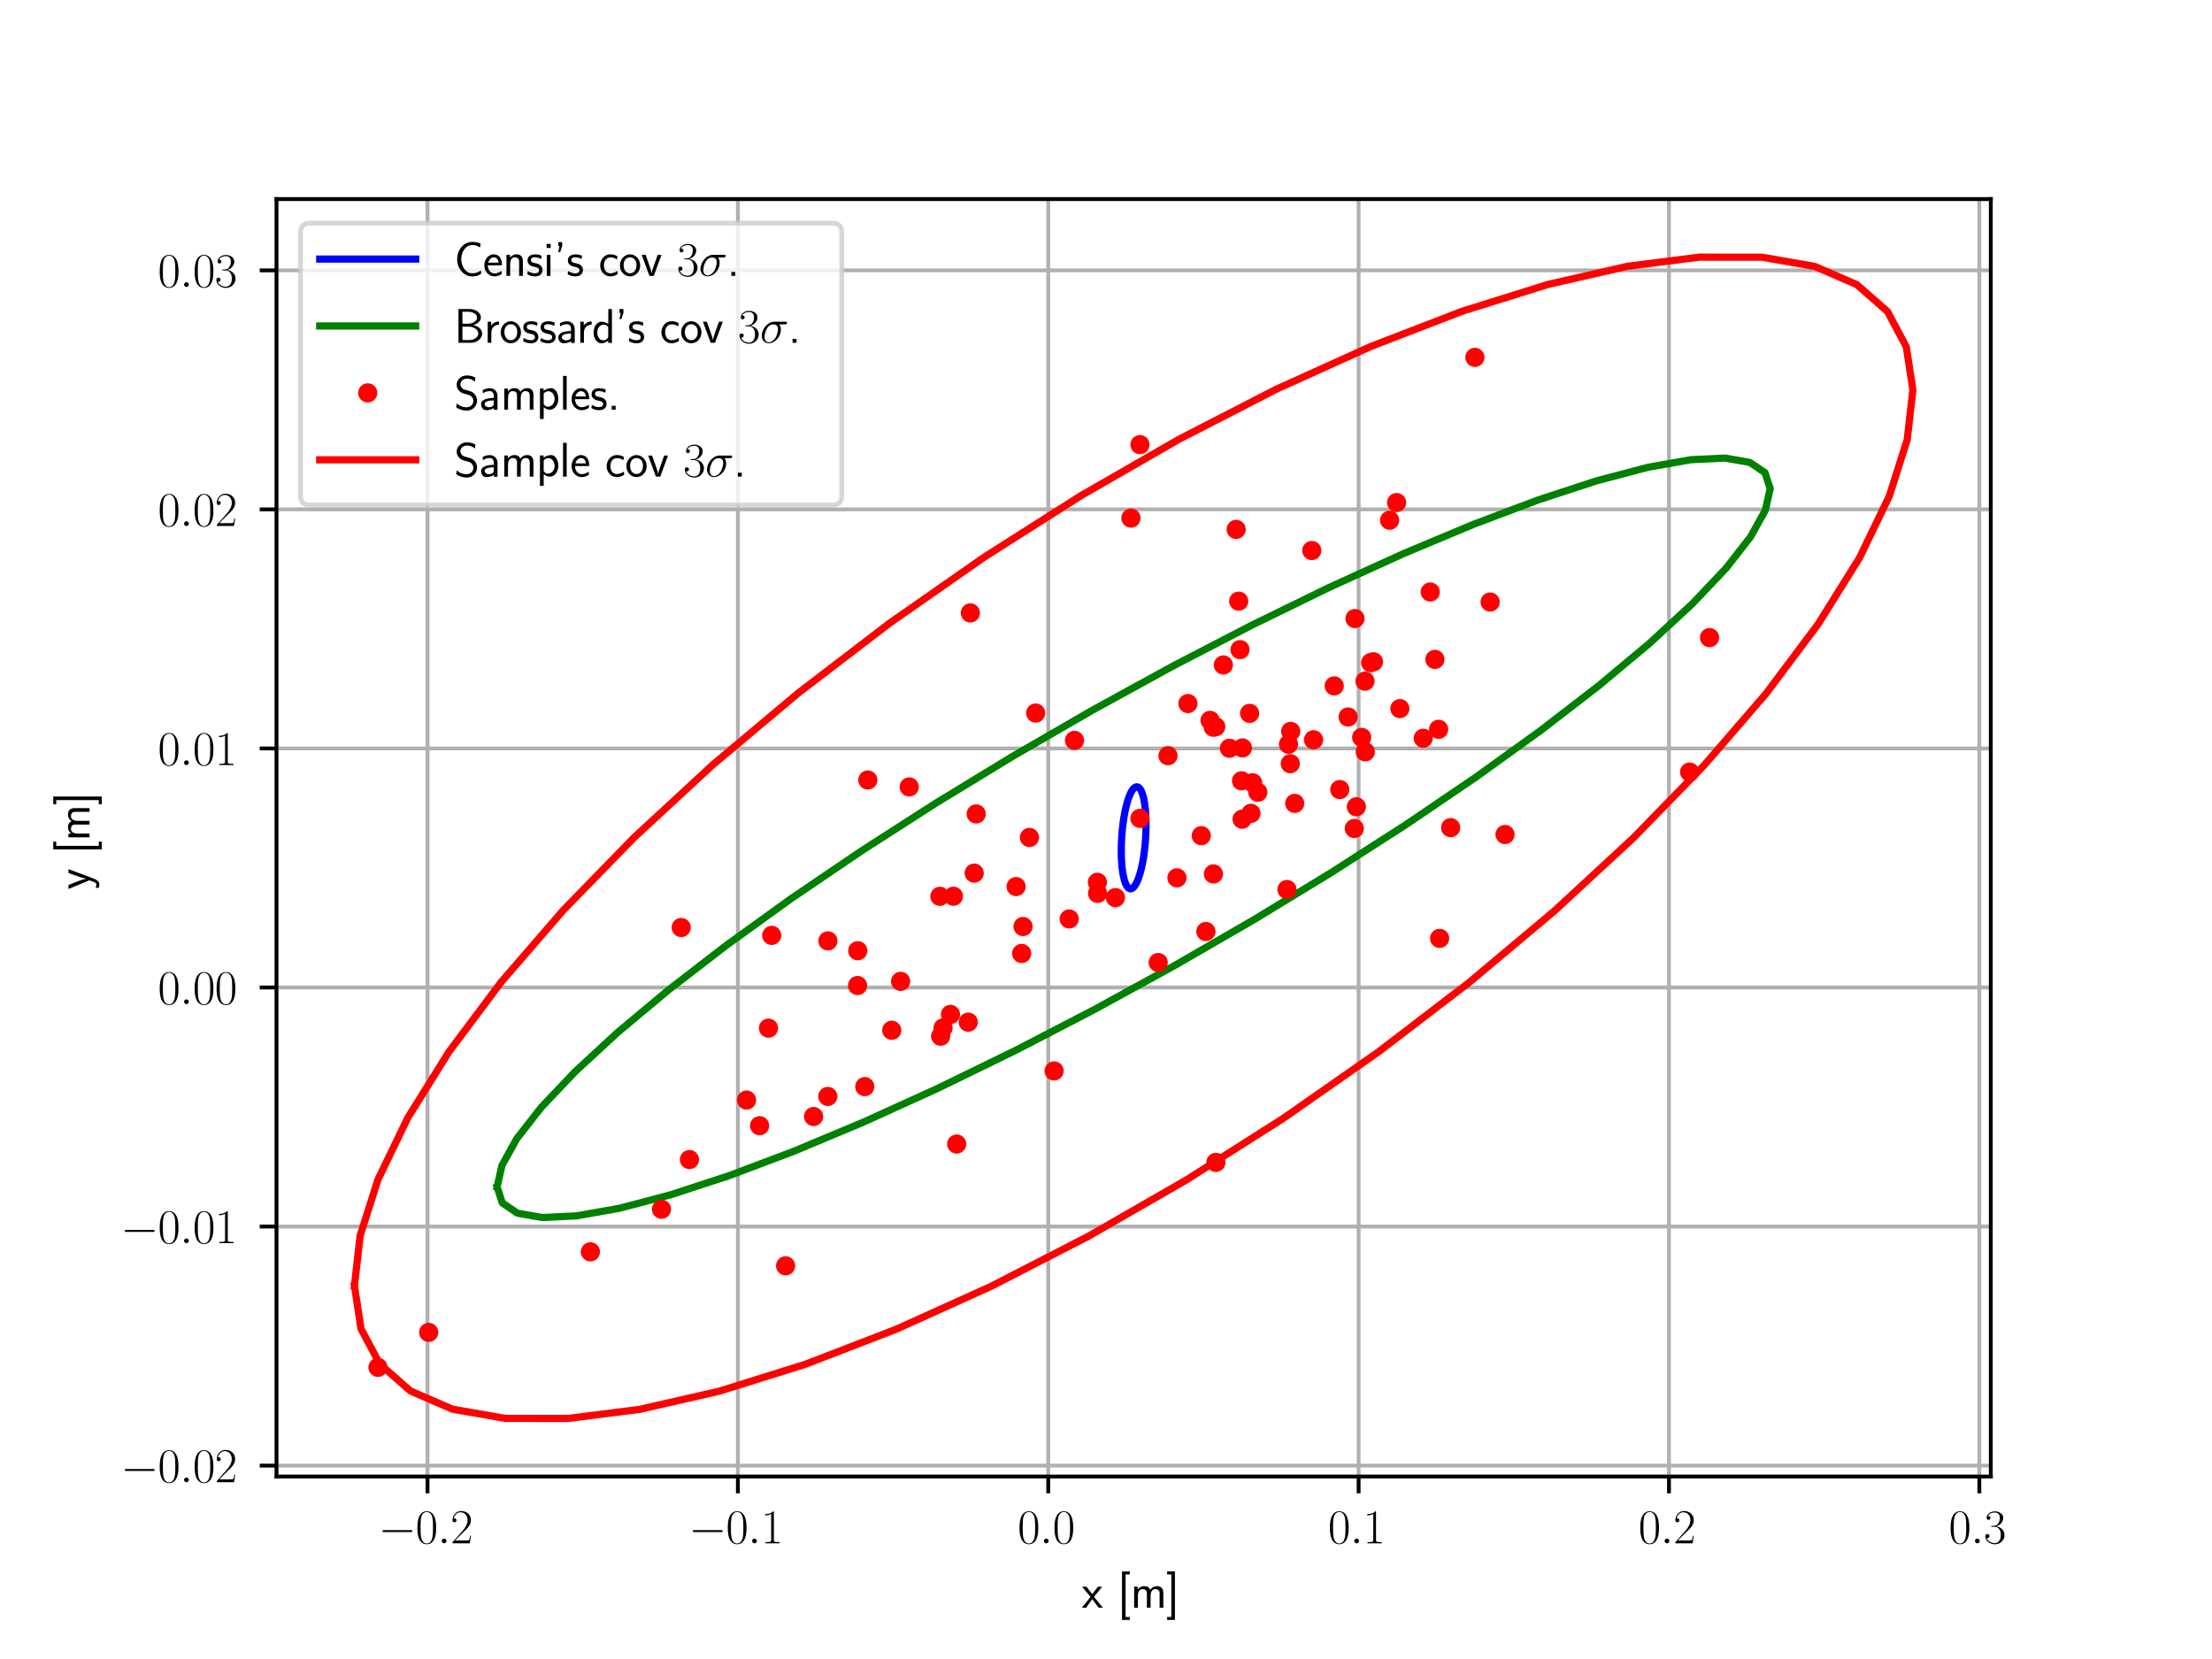 <?xml version="1.0" encoding="utf-8" standalone="no"?>
<!DOCTYPE svg PUBLIC "-//W3C//DTD SVG 1.1//EN"
  "http://www.w3.org/Graphics/SVG/1.1/DTD/svg11.dtd">
<svg xmlns:xlink="http://www.w3.org/1999/xlink" width="460.8pt" height="345.6pt" viewBox="0 0 460.8 345.6" xmlns="http://www.w3.org/2000/svg" version="1.1">
 <defs>
  <style type="text/css">*{stroke-linejoin: round; stroke-linecap: butt}</style>
 </defs>
 <g id="figure_1">
  <g id="patch_1">
   <path d="M 0 345.6 
L 460.8 345.6 
L 460.8 0 
L 0 0 
z
" style="fill: #ffffff"/>
  </g>
  <g id="axes_1">
   <g id="patch_2">
    <path d="M 57.6 307.584 
L 414.72 307.584 
L 414.72 41.472 
L 57.6 41.472 
z
" style="fill: #ffffff"/>
   </g>
   <g id="patch_3">
    <path d="M 233.591 178.15 
L 233.581 176.869 
L 233.613 175.55 
L 233.684 174.216 
L 233.794 172.886 
L 233.942 171.582 
L 234.125 170.325 
L 234.339 169.134 
L 234.583 168.028 
L 234.851 167.024 
L 235.14 166.139 
L 235.445 165.386 
L 235.762 164.777 
L 236.084 164.323 
L 236.408 164.029 
L 236.728 163.9 
L 237.039 163.94 
L 237.336 164.146 
L 237.614 164.516 
L 237.87 165.044 
L 238.099 165.721 
L 238.297 166.537 
L 238.461 167.48 
L 238.589 168.533 
L 238.679 169.681 
L 238.729 170.906 
L 238.739 172.187 
L 238.707 173.506 
L 238.636 174.84 
L 238.526 176.17 
L 238.378 177.474 
L 238.195 178.731 
L 237.981 179.922 
L 237.737 181.028 
L 237.469 182.032 
L 237.18 182.917 
L 236.875 183.67 
L 236.558 184.279 
L 236.236 184.733 
L 235.912 185.027 
L 235.592 185.156 
L 235.281 185.116 
L 234.984 184.91 
L 234.706 184.54 
L 234.45 184.012 
L 234.221 183.335 
L 234.023 182.519 
L 233.859 181.576 
L 233.731 180.523 
L 233.641 179.375 
L 233.591 178.15 
L 233.591 178.15 
z
" clip-path="url(#pa163d8bdcc)" style="fill: none; opacity: 0"/>
   </g>
   <g id="patch_4">
    <path d="M 103.558 247.257 
L 104.567 242.774 
L 107.652 237.215 
L 112.763 230.667 
L 119.821 223.233 
L 128.713 215.032 
L 139.3 206.192 
L 151.414 196.852 
L 164.865 187.16 
L 179.44 177.269 
L 194.909 167.335 
L 211.03 157.515 
L 227.546 147.962 
L 244.198 138.829 
L 260.724 130.258 
L 276.862 122.386 
L 292.358 115.336 
L 306.968 109.22 
L 320.462 104.133 
L 332.625 100.157 
L 343.268 97.353 
L 352.221 95.767 
L 359.344 95.423 
L 364.525 96.326 
L 367.68 98.463 
L 368.762 101.799 
L 367.753 106.282 
L 364.668 111.841 
L 359.557 118.389 
L 352.499 125.823 
L 343.607 134.024 
L 333.02 142.864 
L 320.906 152.204 
L 307.455 161.896 
L 292.88 171.787 
L 277.411 181.721 
L 261.29 191.541 
L 244.774 201.094 
L 228.122 210.227 
L 211.596 218.798 
L 195.458 226.67 
L 179.962 233.72 
L 165.352 239.836 
L 151.858 244.923 
L 139.695 248.899 
L 129.052 251.703 
L 120.099 253.289 
L 112.976 253.633 
L 107.795 252.73 
L 104.64 250.593 
L 103.558 247.257 
L 103.558 247.257 
z
" clip-path="url(#pa163d8bdcc)" style="fill: none; opacity: 0"/>
   </g>
   <g id="patch_5">
    <path d="M 73.833 267.861 
L 75.019 257.436 
L 78.746 245.703 
L 84.956 232.847 
L 93.551 219.072 
L 104.394 204.594 
L 117.316 189.642 
L 132.111 174.452 
L 148.548 159.263 
L 166.366 144.314 
L 185.286 129.843 
L 205.007 116.075 
L 225.22 103.23 
L 245.605 91.509 
L 265.841 81.098 
L 285.609 72.159 
L 304.598 64.836 
L 322.507 59.242 
L 339.054 55.466 
L 353.979 53.568 
L 367.045 53.578 
L 378.048 55.495 
L 386.812 59.289 
L 393.201 64.9 
L 397.113 72.241 
L 398.487 81.195 
L 397.301 91.62 
L 393.574 103.353 
L 387.364 116.209 
L 378.769 129.984 
L 367.926 144.462 
L 355.004 159.414 
L 340.209 174.604 
L 323.772 189.793 
L 305.954 204.742 
L 287.034 219.213 
L 267.313 232.981 
L 247.1 245.826 
L 226.715 257.547 
L 206.479 267.958 
L 186.711 276.897 
L 167.722 284.22 
L 149.813 289.814 
L 133.266 293.59 
L 118.341 295.488 
L 105.275 295.478 
L 94.272 293.561 
L 85.508 289.767 
L 79.119 284.156 
L 75.207 276.815 
L 73.833 267.861 
L 73.833 267.861 
z
" clip-path="url(#pa163d8bdcc)" style="fill: none; opacity: 0"/>
   </g>
   <g id="matplotlib.axis_1">
    <g id="xtick_1">
     <g id="line2d_1">
      <path d="M 89.061 307.584 
L 89.061 41.472 
" clip-path="url(#pa163d8bdcc)" style="fill: none; stroke: #b0b0b0; stroke-width: 0.8; stroke-linecap: square"/>
     </g>
     <g id="line2d_2">
      <defs>
       <path id="m7892e9231b" d="M 0 0 
L 0 3.5 
" style="stroke: #000000; stroke-width: 0.8"/>
      </defs>
      <g>
       <use xlink:href="#m7892e9231b" x="89.061" y="307.584" style="stroke: #000000; stroke-width: 0.8"/>
      </g>
     </g>
     <g id="text_1">
      <!-- $\mathdefault{−0.2}$ -->
      <g transform="translate(78.821 321.502) scale(0.1 -0.1)">
       <defs>
        <path id="CMSY10-0" d="M 4218 1472 
C 4326 1472 4442 1472 4442 1600 
C 4442 1728 4326 1728 4218 1728 
L 755 1728 
C 646 1728 531 1728 531 1600 
C 531 1472 646 1472 755 1472 
L 4218 1472 
z
" transform="scale(0.016)"/>
        <path id="CMR17-30" d="M 2688 2025 
C 2688 2416 2682 3080 2413 3591 
C 2176 4039 1798 4198 1466 4198 
C 1158 4198 768 4058 525 3597 
C 269 3118 243 2524 243 2025 
C 243 1661 250 1106 448 619 
C 723 -39 1216 -128 1466 -128 
C 1760 -128 2208 -7 2470 600 
C 2662 1042 2688 1559 2688 2025 
z
M 1466 -26 
C 1056 -26 813 325 723 812 
C 653 1188 653 1738 653 2096 
C 653 2588 653 2997 736 3387 
C 858 3929 1216 4096 1466 4096 
C 1728 4096 2067 3923 2189 3400 
C 2272 3036 2278 2607 2278 2096 
C 2278 1680 2278 1169 2202 792 
C 2067 95 1690 -26 1466 -26 
z
" transform="scale(0.016)"/>
        <path id="CMMI12-3a" d="M 1178 307 
C 1178 492 1024 619 870 619 
C 685 619 557 466 557 313 
C 557 128 710 0 864 0 
C 1050 0 1178 153 1178 307 
z
" transform="scale(0.016)"/>
        <path id="CMR17-32" d="M 2669 989 
L 2554 989 
C 2490 536 2438 459 2413 420 
C 2381 369 1920 369 1830 369 
L 602 369 
C 832 619 1280 1072 1824 1597 
C 2214 1967 2669 2402 2669 3035 
C 2669 3790 2067 4224 1395 4224 
C 691 4224 262 3604 262 3030 
C 262 2780 448 2748 525 2748 
C 589 2748 781 2787 781 3010 
C 781 3207 614 3264 525 3264 
C 486 3264 448 3258 422 3245 
C 544 3790 915 4058 1306 4058 
C 1862 4058 2227 3617 2227 3035 
C 2227 2479 1901 2000 1536 1584 
L 262 146 
L 262 0 
L 2515 0 
L 2669 989 
z
" transform="scale(0.016)"/>
       </defs>
       <use xlink:href="#CMSY10-0" transform="scale(0.996)"/>
       <use xlink:href="#CMR17-30" transform="translate(77.487 0) scale(0.996)"/>
       <use xlink:href="#CMMI12-3a" transform="translate(123.178 0) scale(0.996)"/>
       <use xlink:href="#CMR17-32" transform="translate(150.275 0) scale(0.996)"/>
      </g>
     </g>
    </g>
    <g id="xtick_2">
     <g id="line2d_3">
      <path d="M 153.715 307.584 
L 153.715 41.472 
" clip-path="url(#pa163d8bdcc)" style="fill: none; stroke: #b0b0b0; stroke-width: 0.8; stroke-linecap: square"/>
     </g>
     <g id="line2d_4">
      <g>
       <use xlink:href="#m7892e9231b" x="153.715" y="307.584" style="stroke: #000000; stroke-width: 0.8"/>
      </g>
     </g>
     <g id="text_2">
      <!-- $\mathdefault{−0.1}$ -->
      <g transform="translate(143.475 321.502) scale(0.1 -0.1)">
       <defs>
        <path id="CMR17-31" d="M 1702 4058 
C 1702 4192 1696 4192 1606 4192 
C 1357 3916 979 3827 621 3827 
C 602 3827 570 3827 563 3808 
C 557 3795 557 3782 557 3648 
C 755 3648 1088 3686 1344 3839 
L 1344 461 
C 1344 236 1331 160 781 160 
L 589 160 
L 589 0 
C 896 0 1216 0 1523 0 
C 1830 0 2150 0 2458 0 
L 2458 160 
L 2266 160 
C 1715 160 1702 230 1702 458 
L 1702 4058 
z
" transform="scale(0.016)"/>
       </defs>
       <use xlink:href="#CMSY10-0" transform="scale(0.996)"/>
       <use xlink:href="#CMR17-30" transform="translate(77.487 0) scale(0.996)"/>
       <use xlink:href="#CMMI12-3a" transform="translate(123.178 0) scale(0.996)"/>
       <use xlink:href="#CMR17-31" transform="translate(150.275 0) scale(0.996)"/>
      </g>
     </g>
    </g>
    <g id="xtick_3">
     <g id="line2d_5">
      <path d="M 218.369 307.584 
L 218.369 41.472 
" clip-path="url(#pa163d8bdcc)" style="fill: none; stroke: #b0b0b0; stroke-width: 0.8; stroke-linecap: square"/>
     </g>
     <g id="line2d_6">
      <g>
       <use xlink:href="#m7892e9231b" x="218.369" y="307.584" style="stroke: #000000; stroke-width: 0.8"/>
      </g>
     </g>
     <g id="text_3">
      <!-- $\mathdefault{0.0}$ -->
      <g transform="translate(212.004 321.502) scale(0.1 -0.1)">
       <use xlink:href="#CMR17-30" transform="scale(0.996)"/>
       <use xlink:href="#CMMI12-3a" transform="translate(45.69 0) scale(0.996)"/>
       <use xlink:href="#CMR17-30" transform="translate(72.788 0) scale(0.996)"/>
      </g>
     </g>
    </g>
    <g id="xtick_4">
     <g id="line2d_7">
      <path d="M 283.023 307.584 
L 283.023 41.472 
" clip-path="url(#pa163d8bdcc)" style="fill: none; stroke: #b0b0b0; stroke-width: 0.8; stroke-linecap: square"/>
     </g>
     <g id="line2d_8">
      <g>
       <use xlink:href="#m7892e9231b" x="283.023" y="307.584" style="stroke: #000000; stroke-width: 0.8"/>
      </g>
     </g>
     <g id="text_4">
      <!-- $\mathdefault{0.1}$ -->
      <g transform="translate(276.658 321.502) scale(0.1 -0.1)">
       <use xlink:href="#CMR17-30" transform="scale(0.996)"/>
       <use xlink:href="#CMMI12-3a" transform="translate(45.69 0) scale(0.996)"/>
       <use xlink:href="#CMR17-31" transform="translate(72.788 0) scale(0.996)"/>
      </g>
     </g>
    </g>
    <g id="xtick_5">
     <g id="line2d_9">
      <path d="M 347.677 307.584 
L 347.677 41.472 
" clip-path="url(#pa163d8bdcc)" style="fill: none; stroke: #b0b0b0; stroke-width: 0.8; stroke-linecap: square"/>
     </g>
     <g id="line2d_10">
      <g>
       <use xlink:href="#m7892e9231b" x="347.677" y="307.584" style="stroke: #000000; stroke-width: 0.8"/>
      </g>
     </g>
     <g id="text_5">
      <!-- $\mathdefault{0.2}$ -->
      <g transform="translate(341.312 321.502) scale(0.1 -0.1)">
       <use xlink:href="#CMR17-30" transform="scale(0.996)"/>
       <use xlink:href="#CMMI12-3a" transform="translate(45.69 0) scale(0.996)"/>
       <use xlink:href="#CMR17-32" transform="translate(72.788 0) scale(0.996)"/>
      </g>
     </g>
    </g>
    <g id="xtick_6">
     <g id="line2d_11">
      <path d="M 412.331 307.584 
L 412.331 41.472 
" clip-path="url(#pa163d8bdcc)" style="fill: none; stroke: #b0b0b0; stroke-width: 0.8; stroke-linecap: square"/>
     </g>
     <g id="line2d_12">
      <g>
       <use xlink:href="#m7892e9231b" x="412.331" y="307.584" style="stroke: #000000; stroke-width: 0.8"/>
      </g>
     </g>
     <g id="text_6">
      <!-- $\mathdefault{0.3}$ -->
      <g transform="translate(405.966 321.502) scale(0.1 -0.1)">
       <defs>
        <path id="CMR17-33" d="M 1414 2157 
C 1984 2157 2234 1662 2234 1090 
C 2234 320 1824 25 1453 25 
C 1114 25 563 194 390 693 
C 422 680 454 680 486 680 
C 640 680 755 782 755 948 
C 755 1133 614 1216 486 1216 
C 378 1216 211 1165 211 926 
C 211 335 787 -128 1466 -128 
C 2176 -128 2720 430 2720 1085 
C 2720 1707 2208 2157 1600 2227 
C 2086 2328 2554 2756 2554 3329 
C 2554 3820 2048 4179 1472 4179 
C 890 4179 378 3829 378 3329 
C 378 3110 544 3072 627 3072 
C 762 3072 877 3155 877 3321 
C 877 3486 762 3569 627 3569 
C 602 3569 570 3569 544 3557 
C 730 3959 1235 4032 1459 4032 
C 1683 4032 2106 3925 2106 3320 
C 2106 3143 2080 2828 1862 2550 
C 1670 2304 1453 2304 1242 2284 
C 1210 2284 1062 2269 1037 2269 
C 992 2263 966 2257 966 2208 
C 966 2163 973 2157 1101 2157 
L 1414 2157 
z
" transform="scale(0.016)"/>
       </defs>
       <use xlink:href="#CMR17-30" transform="scale(0.996)"/>
       <use xlink:href="#CMMI12-3a" transform="translate(45.69 0) scale(0.996)"/>
       <use xlink:href="#CMR17-33" transform="translate(72.788 0) scale(0.996)"/>
      </g>
     </g>
    </g>
    <g id="text_7">
     <!-- x [m] -->
     <g transform="translate(225.367 334.912) scale(0.1 -0.1)">
      <defs>
       <path id="CMSS17-78" d="M 1587 1414 
L 2656 2739 
L 2099 2739 
L 1363 1777 
L 602 2739 
L 32 2739 
L 1139 1414 
L 0 0 
L 563 0 
L 1363 1121 
L 2195 0 
L 2758 0 
L 1587 1414 
z
" transform="scale(0.016)"/>
       <path id="CMSS17-5b" d="M 1613 -1600 
L 1613 -1212 
L 1062 -1212 
L 1062 4352 
L 1613 4352 
L 1613 4741 
L 595 4741 
L 595 -1600 
L 1613 -1600 
z
" transform="scale(0.016)"/>
       <path id="CMSS17-6d" d="M 4288 1877 
C 4288 2308 4179 2816 3462 2816 
C 2982 2816 2694 2516 2566 2331 
C 2451 2670 2182 2816 1798 2816 
C 1363 2816 1088 2568 941 2389 
L 941 2758 
L 474 2758 
L 474 0 
L 960 0 
L 960 1559 
C 960 1939 1101 2428 1555 2428 
C 2138 2428 2138 2016 2138 1829 
L 2138 0 
L 2624 0 
L 2624 1559 
C 2624 1939 2765 2428 3219 2428 
C 3802 2428 3802 2016 3802 1829 
L 3802 0 
L 4288 0 
L 4288 1877 
z
" transform="scale(0.016)"/>
       <path id="CMSS17-5d" d="M 1146 4741 
L 128 4741 
L 128 4352 
L 678 4352 
L 678 -1212 
L 128 -1212 
L 128 -1600 
L 1146 -1600 
L 1146 4741 
z
" transform="scale(0.016)"/>
      </defs>
      <use xlink:href="#CMSS17-78" transform="scale(0.996)"/>
      <use xlink:href="#CMSS17-5b" transform="translate(74.229 0) scale(0.996)"/>
      <use xlink:href="#CMSS17-6d" transform="translate(101.415 0) scale(0.996)"/>
      <use xlink:href="#CMSS17-5d" transform="translate(175.644 0) scale(0.996)"/>
     </g>
    </g>
   </g>
   <g id="matplotlib.axis_2">
    <g id="ytick_1">
     <g id="line2d_13">
      <path d="M 57.6 305.312 
L 414.72 305.312 
" clip-path="url(#pa163d8bdcc)" style="fill: none; stroke: #b0b0b0; stroke-width: 0.8; stroke-linecap: square"/>
     </g>
     <g id="line2d_14">
      <defs>
       <path id="m912d9fb463" d="M 0 0 
L -3.5 0 
" style="stroke: #000000; stroke-width: 0.8"/>
      </defs>
      <g>
       <use xlink:href="#m912d9fb463" x="57.6" y="305.312" style="stroke: #000000; stroke-width: 0.8"/>
      </g>
     </g>
     <g id="text_8">
      <!-- $\mathdefault{−0.02}$ -->
      <g transform="translate(25.14 308.772) scale(0.1 -0.1)">
       <use xlink:href="#CMSY10-0" transform="scale(0.996)"/>
       <use xlink:href="#CMR17-30" transform="translate(77.487 0) scale(0.996)"/>
       <use xlink:href="#CMMI12-3a" transform="translate(123.178 0) scale(0.996)"/>
       <use xlink:href="#CMR17-30" transform="translate(150.275 0) scale(0.996)"/>
       <use xlink:href="#CMR17-32" transform="translate(195.966 0) scale(0.996)"/>
      </g>
     </g>
    </g>
    <g id="ytick_2">
     <g id="line2d_15">
      <path d="M 57.6 255.513 
L 414.72 255.513 
" clip-path="url(#pa163d8bdcc)" style="fill: none; stroke: #b0b0b0; stroke-width: 0.8; stroke-linecap: square"/>
     </g>
     <g id="line2d_16">
      <g>
       <use xlink:href="#m912d9fb463" x="57.6" y="255.513" style="stroke: #000000; stroke-width: 0.8"/>
      </g>
     </g>
     <g id="text_9">
      <!-- $\mathdefault{−0.01}$ -->
      <g transform="translate(25.14 258.973) scale(0.1 -0.1)">
       <use xlink:href="#CMSY10-0" transform="scale(0.996)"/>
       <use xlink:href="#CMR17-30" transform="translate(77.487 0) scale(0.996)"/>
       <use xlink:href="#CMMI12-3a" transform="translate(123.178 0) scale(0.996)"/>
       <use xlink:href="#CMR17-30" transform="translate(150.275 0) scale(0.996)"/>
       <use xlink:href="#CMR17-31" transform="translate(195.966 0) scale(0.996)"/>
      </g>
     </g>
    </g>
    <g id="ytick_3">
     <g id="line2d_17">
      <path d="M 57.6 205.714 
L 414.72 205.714 
" clip-path="url(#pa163d8bdcc)" style="fill: none; stroke: #b0b0b0; stroke-width: 0.8; stroke-linecap: square"/>
     </g>
     <g id="line2d_18">
      <g>
       <use xlink:href="#m912d9fb463" x="57.6" y="205.714" style="stroke: #000000; stroke-width: 0.8"/>
      </g>
     </g>
     <g id="text_10">
      <!-- $\mathdefault{0.00}$ -->
      <g transform="translate(32.889 209.174) scale(0.1 -0.1)">
       <use xlink:href="#CMR17-30" transform="scale(0.996)"/>
       <use xlink:href="#CMMI12-3a" transform="translate(45.69 0) scale(0.996)"/>
       <use xlink:href="#CMR17-30" transform="translate(72.788 0) scale(0.996)"/>
       <use xlink:href="#CMR17-30" transform="translate(118.478 0) scale(0.996)"/>
      </g>
     </g>
    </g>
    <g id="ytick_4">
     <g id="line2d_19">
      <path d="M 57.6 155.915 
L 414.72 155.915 
" clip-path="url(#pa163d8bdcc)" style="fill: none; stroke: #b0b0b0; stroke-width: 0.8; stroke-linecap: square"/>
     </g>
     <g id="line2d_20">
      <g>
       <use xlink:href="#m912d9fb463" x="57.6" y="155.915" style="stroke: #000000; stroke-width: 0.8"/>
      </g>
     </g>
     <g id="text_11">
      <!-- $\mathdefault{0.01}$ -->
      <g transform="translate(32.889 159.375) scale(0.1 -0.1)">
       <use xlink:href="#CMR17-30" transform="scale(0.996)"/>
       <use xlink:href="#CMMI12-3a" transform="translate(45.69 0) scale(0.996)"/>
       <use xlink:href="#CMR17-30" transform="translate(72.788 0) scale(0.996)"/>
       <use xlink:href="#CMR17-31" transform="translate(118.478 0) scale(0.996)"/>
      </g>
     </g>
    </g>
    <g id="ytick_5">
     <g id="line2d_21">
      <path d="M 57.6 106.116 
L 414.72 106.116 
" clip-path="url(#pa163d8bdcc)" style="fill: none; stroke: #b0b0b0; stroke-width: 0.8; stroke-linecap: square"/>
     </g>
     <g id="line2d_22">
      <g>
       <use xlink:href="#m912d9fb463" x="57.6" y="106.116" style="stroke: #000000; stroke-width: 0.8"/>
      </g>
     </g>
     <g id="text_12">
      <!-- $\mathdefault{0.02}$ -->
      <g transform="translate(32.889 109.576) scale(0.1 -0.1)">
       <use xlink:href="#CMR17-30" transform="scale(0.996)"/>
       <use xlink:href="#CMMI12-3a" transform="translate(45.69 0) scale(0.996)"/>
       <use xlink:href="#CMR17-30" transform="translate(72.788 0) scale(0.996)"/>
       <use xlink:href="#CMR17-32" transform="translate(118.478 0) scale(0.996)"/>
      </g>
     </g>
    </g>
    <g id="ytick_6">
     <g id="line2d_23">
      <path d="M 57.6 56.317 
L 414.72 56.317 
" clip-path="url(#pa163d8bdcc)" style="fill: none; stroke: #b0b0b0; stroke-width: 0.8; stroke-linecap: square"/>
     </g>
     <g id="line2d_24">
      <g>
       <use xlink:href="#m912d9fb463" x="57.6" y="56.317" style="stroke: #000000; stroke-width: 0.8"/>
      </g>
     </g>
     <g id="text_13">
      <!-- $\mathdefault{0.03}$ -->
      <g transform="translate(32.889 59.777) scale(0.1 -0.1)">
       <use xlink:href="#CMR17-30" transform="scale(0.996)"/>
       <use xlink:href="#CMMI12-3a" transform="translate(45.69 0) scale(0.996)"/>
       <use xlink:href="#CMR17-30" transform="translate(72.788 0) scale(0.996)"/>
       <use xlink:href="#CMR17-33" transform="translate(118.478 0) scale(0.996)"/>
      </g>
     </g>
    </g>
    <g id="text_14">
     <!-- y [m] -->
     <g transform="translate(18.649 185.321) rotate(-90) scale(0.1 -0.1)">
      <defs>
       <path id="CMSS17-79" d="M 2675 2752 
L 2176 2752 
C 1632 1294 1446 702 1434 383 
L 1427 383 
C 1408 696 1126 1460 902 2007 
L 602 2752 
L 83 2752 
L 1216 13 
C 1146 -178 1043 -465 1011 -529 
C 870 -885 774 -885 672 -885 
C 646 -885 442 -885 211 -809 
L 250 -1229 
C 410 -1261 570 -1280 685 -1280 
C 845 -1280 1165 -1280 1459 -497 
L 2675 2752 
z
" transform="scale(0.016)"/>
      </defs>
      <use xlink:href="#CMSS17-79" transform="scale(0.996)"/>
      <use xlink:href="#CMSS17-5b" transform="translate(74.229 0) scale(0.996)"/>
      <use xlink:href="#CMSS17-6d" transform="translate(101.415 0) scale(0.996)"/>
      <use xlink:href="#CMSS17-5d" transform="translate(175.644 0) scale(0.996)"/>
     </g>
    </g>
   </g>
   <g id="line2d_25">
    <path d="M 233.591 178.15 
L 233.581 176.869 
L 233.613 175.55 
L 233.684 174.216 
L 233.794 172.886 
L 233.942 171.582 
L 234.125 170.325 
L 234.339 169.134 
L 234.583 168.028 
L 234.851 167.024 
L 235.14 166.139 
L 235.445 165.386 
L 235.762 164.777 
L 236.084 164.323 
L 236.408 164.029 
L 236.728 163.9 
L 237.039 163.94 
L 237.336 164.146 
L 237.614 164.516 
L 237.87 165.044 
L 238.099 165.721 
L 238.297 166.537 
L 238.461 167.48 
L 238.589 168.533 
L 238.679 169.681 
L 238.729 170.906 
L 238.739 172.187 
L 238.707 173.506 
L 238.636 174.84 
L 238.526 176.17 
L 238.378 177.474 
L 238.195 178.731 
L 237.981 179.922 
L 237.737 181.028 
L 237.469 182.032 
L 237.18 182.917 
L 236.875 183.67 
L 236.558 184.279 
L 236.236 184.733 
L 235.912 185.027 
L 235.592 185.156 
L 235.281 185.116 
L 234.984 184.91 
L 234.706 184.54 
L 234.45 184.012 
L 234.221 183.335 
L 234.023 182.519 
L 233.859 181.576 
L 233.731 180.523 
L 233.641 179.375 
L 233.591 178.15 
" clip-path="url(#pa163d8bdcc)" style="fill: none; stroke: #0000ff; stroke-width: 1.5; stroke-linecap: square"/>
   </g>
   <g id="line2d_26">
    <path d="M 103.558 247.257 
L 104.567 242.774 
L 107.652 237.215 
L 112.763 230.667 
L 119.821 223.233 
L 128.713 215.032 
L 139.3 206.192 
L 151.414 196.852 
L 164.865 187.16 
L 179.44 177.269 
L 194.909 167.335 
L 211.03 157.515 
L 227.546 147.962 
L 244.198 138.829 
L 260.724 130.258 
L 276.862 122.386 
L 292.358 115.336 
L 306.968 109.22 
L 320.462 104.133 
L 332.625 100.157 
L 343.268 97.353 
L 352.221 95.767 
L 359.344 95.423 
L 364.525 96.326 
L 367.68 98.463 
L 368.762 101.799 
L 367.753 106.282 
L 364.668 111.841 
L 359.557 118.389 
L 352.499 125.823 
L 343.607 134.024 
L 333.02 142.864 
L 320.906 152.204 
L 307.455 161.896 
L 292.88 171.787 
L 277.411 181.721 
L 261.29 191.541 
L 244.774 201.094 
L 228.122 210.227 
L 211.596 218.798 
L 195.458 226.67 
L 179.962 233.72 
L 165.352 239.836 
L 151.858 244.923 
L 139.695 248.899 
L 129.052 251.703 
L 120.099 253.289 
L 112.976 253.633 
L 107.795 252.73 
L 104.64 250.593 
L 103.558 247.257 
" clip-path="url(#pa163d8bdcc)" style="fill: none; stroke: #008000; stroke-width: 1.5; stroke-linecap: square"/>
   </g>
   <g id="line2d_27">
    <defs>
     <path id="m938aa08cb1" d="M 0 1.5 
C 0.398 1.5 0.779 1.342 1.061 1.061 
C 1.342 0.779 1.5 0.398 1.5 0 
C 1.5 -0.398 1.342 -0.779 1.061 -1.061 
C 0.779 -1.342 0.398 -1.5 0 -1.5 
C -0.398 -1.5 -0.779 -1.342 -1.061 -1.061 
C -1.342 -0.779 -1.5 -0.398 -1.5 0 
C -1.5 0.398 -1.342 0.779 -1.061 1.061 
C -0.779 1.342 -0.398 1.5 0 1.5 
z
" style="stroke: #ff0000"/>
    </defs>
    <g clip-path="url(#pa163d8bdcc)">
     <use xlink:href="#m938aa08cb1" x="260.592" y="169.432" style="fill: #ff0000; stroke: #ff0000"/>
     <use xlink:href="#m938aa08cb1" x="351.977" y="160.831" style="fill: #ff0000; stroke: #ff0000"/>
     <use xlink:href="#m938aa08cb1" x="195.951" y="215.861" style="fill: #ff0000; stroke: #ff0000"/>
     <use xlink:href="#m938aa08cb1" x="258.824" y="155.809" style="fill: #ff0000; stroke: #ff0000"/>
     <use xlink:href="#m938aa08cb1" x="215.747" y="148.541" style="fill: #ff0000; stroke: #ff0000"/>
     <use xlink:href="#m938aa08cb1" x="211.673" y="184.683" style="fill: #ff0000; stroke: #ff0000"/>
     <use xlink:href="#m938aa08cb1" x="253.268" y="151.38" style="fill: #ff0000; stroke: #ff0000"/>
     <use xlink:href="#m938aa08cb1" x="143.624" y="241.554" style="fill: #ff0000; stroke: #ff0000"/>
     <use xlink:href="#m938aa08cb1" x="214.447" y="174.453" style="fill: #ff0000; stroke: #ff0000"/>
     <use xlink:href="#m938aa08cb1" x="180.78" y="162.488" style="fill: #ff0000; stroke: #ff0000"/>
     <use xlink:href="#m938aa08cb1" x="243.314" y="157.423" style="fill: #ff0000; stroke: #ff0000"/>
     <use xlink:href="#m938aa08cb1" x="219.586" y="223.096" style="fill: #ff0000; stroke: #ff0000"/>
     <use xlink:href="#m938aa08cb1" x="280.835" y="149.36" style="fill: #ff0000; stroke: #ff0000"/>
     <use xlink:href="#m938aa08cb1" x="262.023" y="165.037" style="fill: #ff0000; stroke: #ff0000"/>
     <use xlink:href="#m938aa08cb1" x="257.513" y="110.283" style="fill: #ff0000; stroke: #ff0000"/>
     <use xlink:href="#m938aa08cb1" x="282.268" y="128.858" style="fill: #ff0000; stroke: #ff0000"/>
     <use xlink:href="#m938aa08cb1" x="250.243" y="174.09" style="fill: #ff0000; stroke: #ff0000"/>
     <use xlink:href="#m938aa08cb1" x="299.69" y="151.925" style="fill: #ff0000; stroke: #ff0000"/>
     <use xlink:href="#m938aa08cb1" x="178.689" y="198.053" style="fill: #ff0000; stroke: #ff0000"/>
     <use xlink:href="#m938aa08cb1" x="202.145" y="127.679" style="fill: #ff0000; stroke: #ff0000"/>
     <use xlink:href="#m938aa08cb1" x="252.781" y="182.06" style="fill: #ff0000; stroke: #ff0000"/>
     <use xlink:href="#m938aa08cb1" x="163.652" y="263.692" style="fill: #ff0000; stroke: #ff0000"/>
     <use xlink:href="#m938aa08cb1" x="212.832" y="198.625" style="fill: #ff0000; stroke: #ff0000"/>
     <use xlink:href="#m938aa08cb1" x="252.077" y="150.063" style="fill: #ff0000; stroke: #ff0000"/>
     <use xlink:href="#m938aa08cb1" x="89.301" y="277.561" style="fill: #ff0000; stroke: #ff0000"/>
     <use xlink:href="#m938aa08cb1" x="158.237" y="234.499" style="fill: #ff0000; stroke: #ff0000"/>
     <use xlink:href="#m938aa08cb1" x="256.116" y="155.873" style="fill: #ff0000; stroke: #ff0000"/>
     <use xlink:href="#m938aa08cb1" x="284.417" y="156.622" style="fill: #ff0000; stroke: #ff0000"/>
     <use xlink:href="#m938aa08cb1" x="289.476" y="108.375" style="fill: #ff0000; stroke: #ff0000"/>
     <use xlink:href="#m938aa08cb1" x="228.605" y="183.8" style="fill: #ff0000; stroke: #ff0000"/>
     <use xlink:href="#m938aa08cb1" x="282.553" y="168.064" style="fill: #ff0000; stroke: #ff0000"/>
     <use xlink:href="#m938aa08cb1" x="203.357" y="169.555" style="fill: #ff0000; stroke: #ff0000"/>
     <use xlink:href="#m938aa08cb1" x="237.471" y="92.619" style="fill: #ff0000; stroke: #ff0000"/>
     <use xlink:href="#m938aa08cb1" x="180.145" y="226.357" style="fill: #ff0000; stroke: #ff0000"/>
     <use xlink:href="#m938aa08cb1" x="196.449" y="214.141" style="fill: #ff0000; stroke: #ff0000"/>
     <use xlink:href="#m938aa08cb1" x="307.248" y="74.443" style="fill: #ff0000; stroke: #ff0000"/>
     <use xlink:href="#m938aa08cb1" x="356.129" y="132.824" style="fill: #ff0000; stroke: #ff0000"/>
     <use xlink:href="#m938aa08cb1" x="169.482" y="232.588" style="fill: #ff0000; stroke: #ff0000"/>
     <use xlink:href="#m938aa08cb1" x="268.415" y="155.029" style="fill: #ff0000; stroke: #ff0000"/>
     <use xlink:href="#m938aa08cb1" x="260.949" y="163.067" style="fill: #ff0000; stroke: #ff0000"/>
     <use xlink:href="#m938aa08cb1" x="251.205" y="194.051" style="fill: #ff0000; stroke: #ff0000"/>
     <use xlink:href="#m938aa08cb1" x="178.643" y="205.303" style="fill: #ff0000; stroke: #ff0000"/>
     <use xlink:href="#m938aa08cb1" x="277.94" y="142.881" style="fill: #ff0000; stroke: #ff0000"/>
     <use xlink:href="#m938aa08cb1" x="290.939" y="104.688" style="fill: #ff0000; stroke: #ff0000"/>
     <use xlink:href="#m938aa08cb1" x="279.1" y="164.476" style="fill: #ff0000; stroke: #ff0000"/>
     <use xlink:href="#m938aa08cb1" x="297.941" y="123.323" style="fill: #ff0000; stroke: #ff0000"/>
     <use xlink:href="#m938aa08cb1" x="282.129" y="172.585" style="fill: #ff0000; stroke: #ff0000"/>
     <use xlink:href="#m938aa08cb1" x="201.707" y="212.934" style="fill: #ff0000; stroke: #ff0000"/>
     <use xlink:href="#m938aa08cb1" x="141.908" y="193.216" style="fill: #ff0000; stroke: #ff0000"/>
     <use xlink:href="#m938aa08cb1" x="260.318" y="148.606" style="fill: #ff0000; stroke: #ff0000"/>
     <use xlink:href="#m938aa08cb1" x="310.422" y="125.415" style="fill: #ff0000; stroke: #ff0000"/>
     <use xlink:href="#m938aa08cb1" x="232.362" y="186.99" style="fill: #ff0000; stroke: #ff0000"/>
     <use xlink:href="#m938aa08cb1" x="268.878" y="152.356" style="fill: #ff0000; stroke: #ff0000"/>
     <use xlink:href="#m938aa08cb1" x="258.041" y="125.232" style="fill: #ff0000; stroke: #ff0000"/>
     <use xlink:href="#m938aa08cb1" x="247.46" y="146.563" style="fill: #ff0000; stroke: #ff0000"/>
     <use xlink:href="#m938aa08cb1" x="137.796" y="251.904" style="fill: #ff0000; stroke: #ff0000"/>
     <use xlink:href="#m938aa08cb1" x="286.114" y="137.863" style="fill: #ff0000; stroke: #ff0000"/>
     <use xlink:href="#m938aa08cb1" x="283.659" y="153.616" style="fill: #ff0000; stroke: #ff0000"/>
     <use xlink:href="#m938aa08cb1" x="189.408" y="163.927" style="fill: #ff0000; stroke: #ff0000"/>
     <use xlink:href="#m938aa08cb1" x="313.524" y="173.839" style="fill: #ff0000; stroke: #ff0000"/>
     <use xlink:href="#m938aa08cb1" x="269.712" y="167.359" style="fill: #ff0000; stroke: #ff0000"/>
     <use xlink:href="#m938aa08cb1" x="213.114" y="193.006" style="fill: #ff0000; stroke: #ff0000"/>
     <use xlink:href="#m938aa08cb1" x="228.645" y="186.1" style="fill: #ff0000; stroke: #ff0000"/>
     <use xlink:href="#m938aa08cb1" x="78.739" y="284.84" style="fill: #ff0000; stroke: #ff0000"/>
     <use xlink:href="#m938aa08cb1" x="172.443" y="228.405" style="fill: #ff0000; stroke: #ff0000"/>
     <use xlink:href="#m938aa08cb1" x="245.18" y="182.866" style="fill: #ff0000; stroke: #ff0000"/>
     <use xlink:href="#m938aa08cb1" x="199.295" y="238.322" style="fill: #ff0000; stroke: #ff0000"/>
     <use xlink:href="#m938aa08cb1" x="237.467" y="170.48" style="fill: #ff0000; stroke: #ff0000"/>
     <use xlink:href="#m938aa08cb1" x="172.469" y="196.004" style="fill: #ff0000; stroke: #ff0000"/>
     <use xlink:href="#m938aa08cb1" x="122.987" y="260.775" style="fill: #ff0000; stroke: #ff0000"/>
     <use xlink:href="#m938aa08cb1" x="273.636" y="154.105" style="fill: #ff0000; stroke: #ff0000"/>
     <use xlink:href="#m938aa08cb1" x="258.318" y="135.329" style="fill: #ff0000; stroke: #ff0000"/>
     <use xlink:href="#m938aa08cb1" x="273.269" y="114.682" style="fill: #ff0000; stroke: #ff0000"/>
     <use xlink:href="#m938aa08cb1" x="223.839" y="154.233" style="fill: #ff0000; stroke: #ff0000"/>
     <use xlink:href="#m938aa08cb1" x="195.795" y="186.723" style="fill: #ff0000; stroke: #ff0000"/>
     <use xlink:href="#m938aa08cb1" x="160.091" y="214.181" style="fill: #ff0000; stroke: #ff0000"/>
     <use xlink:href="#m938aa08cb1" x="302.197" y="172.409" style="fill: #ff0000; stroke: #ff0000"/>
     <use xlink:href="#m938aa08cb1" x="258.756" y="170.654" style="fill: #ff0000; stroke: #ff0000"/>
     <use xlink:href="#m938aa08cb1" x="222.739" y="191.435" style="fill: #ff0000; stroke: #ff0000"/>
     <use xlink:href="#m938aa08cb1" x="197.994" y="211.32" style="fill: #ff0000; stroke: #ff0000"/>
     <use xlink:href="#m938aa08cb1" x="202.94" y="181.889" style="fill: #ff0000; stroke: #ff0000"/>
     <use xlink:href="#m938aa08cb1" x="268.097" y="185.298" style="fill: #ff0000; stroke: #ff0000"/>
     <use xlink:href="#m938aa08cb1" x="235.6" y="107.929" style="fill: #ff0000; stroke: #ff0000"/>
     <use xlink:href="#m938aa08cb1" x="285.536" y="138.041" style="fill: #ff0000; stroke: #ff0000"/>
     <use xlink:href="#m938aa08cb1" x="198.617" y="186.699" style="fill: #ff0000; stroke: #ff0000"/>
     <use xlink:href="#m938aa08cb1" x="299.9" y="195.481" style="fill: #ff0000; stroke: #ff0000"/>
     <use xlink:href="#m938aa08cb1" x="185.769" y="214.618" style="fill: #ff0000; stroke: #ff0000"/>
     <use xlink:href="#m938aa08cb1" x="155.521" y="229.162" style="fill: #ff0000; stroke: #ff0000"/>
     <use xlink:href="#m938aa08cb1" x="241.277" y="200.513" style="fill: #ff0000; stroke: #ff0000"/>
     <use xlink:href="#m938aa08cb1" x="258.633" y="162.656" style="fill: #ff0000; stroke: #ff0000"/>
     <use xlink:href="#m938aa08cb1" x="284.353" y="141.901" style="fill: #ff0000; stroke: #ff0000"/>
     <use xlink:href="#m938aa08cb1" x="296.483" y="153.791" style="fill: #ff0000; stroke: #ff0000"/>
     <use xlink:href="#m938aa08cb1" x="160.759" y="194.856" style="fill: #ff0000; stroke: #ff0000"/>
     <use xlink:href="#m938aa08cb1" x="254.847" y="138.52" style="fill: #ff0000; stroke: #ff0000"/>
     <use xlink:href="#m938aa08cb1" x="298.918" y="137.361" style="fill: #ff0000; stroke: #ff0000"/>
     <use xlink:href="#m938aa08cb1" x="187.613" y="204.437" style="fill: #ff0000; stroke: #ff0000"/>
     <use xlink:href="#m938aa08cb1" x="268.792" y="159.09" style="fill: #ff0000; stroke: #ff0000"/>
     <use xlink:href="#m938aa08cb1" x="252.757" y="151.5" style="fill: #ff0000; stroke: #ff0000"/>
     <use xlink:href="#m938aa08cb1" x="291.617" y="147.614" style="fill: #ff0000; stroke: #ff0000"/>
     <use xlink:href="#m938aa08cb1" x="253.294" y="242.146" style="fill: #ff0000; stroke: #ff0000"/>
    </g>
   </g>
   <g id="line2d_28">
    <path d="M 73.833 267.861 
L 75.019 257.436 
L 78.746 245.703 
L 84.956 232.847 
L 93.551 219.072 
L 104.394 204.594 
L 117.316 189.642 
L 132.111 174.452 
L 148.548 159.263 
L 166.366 144.314 
L 185.286 129.843 
L 205.007 116.075 
L 225.22 103.23 
L 245.605 91.509 
L 265.841 81.098 
L 285.609 72.159 
L 304.598 64.836 
L 322.507 59.242 
L 339.054 55.466 
L 353.979 53.568 
L 367.045 53.578 
L 378.048 55.495 
L 386.812 59.289 
L 393.201 64.9 
L 397.113 72.241 
L 398.487 81.195 
L 397.301 91.62 
L 393.574 103.353 
L 387.364 116.209 
L 378.769 129.984 
L 367.926 144.462 
L 355.004 159.414 
L 340.209 174.604 
L 323.772 189.793 
L 305.954 204.742 
L 287.034 219.213 
L 267.313 232.981 
L 247.1 245.826 
L 226.715 257.547 
L 206.479 267.958 
L 186.711 276.897 
L 167.722 284.22 
L 149.813 289.814 
L 133.266 293.59 
L 118.341 295.488 
L 105.275 295.478 
L 94.272 293.561 
L 85.508 289.767 
L 79.119 284.156 
L 75.207 276.815 
L 73.833 267.861 
" clip-path="url(#pa163d8bdcc)" style="fill: none; stroke: #ff0000; stroke-width: 1.5; stroke-linecap: square"/>
   </g>
   <g id="patch_6">
    <path d="M 57.6 307.584 
L 57.6 41.472 
" style="fill: none; stroke: #000000; stroke-width: 0.8; stroke-linejoin: miter; stroke-linecap: square"/>
   </g>
   <g id="patch_7">
    <path d="M 414.72 307.584 
L 414.72 41.472 
" style="fill: none; stroke: #000000; stroke-width: 0.8; stroke-linejoin: miter; stroke-linecap: square"/>
   </g>
   <g id="patch_8">
    <path d="M 57.6 307.584 
L 414.72 307.584 
" style="fill: none; stroke: #000000; stroke-width: 0.8; stroke-linejoin: miter; stroke-linecap: square"/>
   </g>
   <g id="patch_9">
    <path d="M 57.6 41.472 
L 414.72 41.472 
" style="fill: none; stroke: #000000; stroke-width: 0.8; stroke-linejoin: miter; stroke-linecap: square"/>
   </g>
   <g id="legend_1">
    <g id="patch_10">
     <path d="M 64.6 105.221 
L 173.357 105.221 
Q 175.357 105.221 175.357 103.221 
L 175.357 48.472 
Q 175.357 46.472 173.357 46.472 
L 64.6 46.472 
Q 62.6 46.472 62.6 48.472 
L 62.6 103.221 
Q 62.6 105.221 64.6 105.221 
z
" style="fill: #ffffff; opacity: 0.8; stroke: #cccccc; stroke-linejoin: miter"/>
    </g>
    <g id="line2d_29">
     <path d="M 66.6 53.972 
L 76.6 53.972 
L 86.6 53.972 
" style="fill: none; stroke: #0000ff; stroke-width: 1.5; stroke-linecap: square"/>
    </g>
    <g id="text_15">
     <!-- Censi's cov $3\sigma$. -->
     <g transform="translate(94.6 57.472) scale(0.1 -0.1)">
      <defs>
       <path id="CMSS17-43" d="M 3501 714 
C 3072 427 2874 344 2355 344 
C 1459 344 934 1303 934 2179 
C 934 3112 1472 4032 2381 4032 
C 2790 4032 3059 3918 3386 3715 
L 3475 4217 
C 3168 4370 2778 4440 2387 4440 
C 1158 4440 397 3316 397 2179 
C 397 927 1299 -64 2323 -64 
C 2874 -64 3066 -19 3539 280 
L 3501 714 
z
" transform="scale(0.016)"/>
       <path id="CMSS17-65" d="M 2502 1377 
C 2502 1590 2490 2003 2285 2345 
C 2061 2713 1696 2816 1421 2816 
C 755 2816 192 2188 192 1375 
C 192 582 774 -64 1510 -64 
C 1798 -64 2150 19 2470 248 
C 2470 274 2458 414 2451 420 
C 2451 433 2432 630 2432 656 
C 2125 407 1773 325 1517 325 
C 1107 325 666 667 646 1377 
L 2502 1377 
z
M 698 1728 
C 781 2084 1062 2421 1421 2421 
C 1517 2421 1965 2421 2080 1728 
L 698 1728 
z
" transform="scale(0.016)"/>
       <path id="CMSS17-6e" d="M 2618 1877 
C 2618 2283 2522 2816 1798 2816 
C 1389 2816 1120 2606 941 2389 
L 941 2758 
L 474 2758 
L 474 0 
L 960 0 
L 960 1559 
C 960 1964 1114 2428 1549 2428 
C 2112 2428 2131 2048 2131 1829 
L 2131 0 
L 2618 0 
L 2618 1877 
z
" transform="scale(0.016)"/>
       <path id="CMSS17-73" d="M 2061 2627 
C 1683 2807 1389 2807 1197 2807 
C 742 2807 198 2648 198 2003 
C 198 1359 902 1218 1094 1179 
C 1389 1122 1715 1058 1715 740 
C 1715 337 1254 337 1171 337 
C 915 337 563 407 243 638 
L 166 210 
C 531 0 883 -64 1178 -64 
C 1965 -64 2163 416 2163 781 
C 2163 1094 1984 1305 1862 1401 
C 1651 1568 1574 1587 1050 1696 
C 960 1709 646 1779 646 2066 
C 646 2432 1050 2432 1139 2432 
C 1555 2432 1811 2303 1984 2208 
L 2061 2627 
z
" transform="scale(0.016)"/>
       <path id="CMSS17-69" d="M 979 4183 
L 442 4183 
L 442 3648 
L 979 3648 
L 979 4183 
z
M 947 2739 
L 474 2739 
L 474 0 
L 947 0 
L 947 2739 
z
" transform="scale(0.016)"/>
       <path id="CMSS17-27" d="M 1088 3910 
L 1088 4413 
L 576 4413 
L 576 3904 
L 736 3904 
L 570 3104 
L 826 3104 
L 1088 3910 
z
" transform="scale(0.016)"/>
       <path id="CMSS17-63" d="M 2464 2541 
C 2464 2585 2170 2714 2093 2739 
C 1882 2816 1613 2816 1542 2816 
C 710 2816 211 2093 211 1363 
C 211 595 768 -64 1517 -64 
C 1946 -64 2253 76 2502 242 
L 2464 664 
C 2189 453 1869 337 1523 337 
C 1024 337 698 774 698 1369 
C 698 1831 909 2414 1549 2414 
C 1901 2414 2099 2343 2394 2145 
L 2464 2541 
z
" transform="scale(0.016)"/>
       <path id="CMSS17-6f" d="M 2829 1356 
C 2829 2176 2221 2816 1504 2816 
C 768 2816 173 2157 173 1356 
C 173 544 787 -64 1498 -64 
C 2227 -64 2829 563 2829 1356 
z
M 1504 337 
C 1050 337 659 709 659 1408 
C 659 2151 1114 2427 1498 2427 
C 1914 2427 2342 2126 2342 1408 
C 2342 683 1926 337 1504 337 
z
" transform="scale(0.016)"/>
       <path id="CMSS17-76" d="M 2675 2752 
L 2176 2752 
L 1747 1556 
C 1613 1165 1421 627 1389 352 
L 1382 352 
C 1370 468 1318 634 1286 749 
C 1248 890 1197 1056 1158 1172 
L 595 2752 
L 83 2752 
L 1094 0 
L 1664 0 
L 2675 2752 
z
" transform="scale(0.016)"/>
       <path id="CMMI12-1b" d="M 3251 2408 
C 3334 2408 3546 2408 3546 2612 
C 3546 2752 3424 2752 3309 2752 
L 1894 2752 
C 934 2752 243 1686 243 932 
C 243 390 595 -64 1171 -64 
C 1926 -64 2752 747 2752 1705 
C 2752 1954 2694 2196 2541 2408 
L 3251 2408 
z
M 1178 64 
C 851 64 614 313 614 754 
C 614 1137 845 2408 1786 2408 
C 2061 2408 2368 2274 2368 1781 
C 2368 1558 2266 1021 2042 652 
C 1811 275 1466 64 1178 64 
z
" transform="scale(0.016)"/>
       <path id="CMSS17-2e" d="M 1088 510 
L 576 510 
L 576 0 
L 1088 0 
L 1088 510 
z
" transform="scale(0.016)"/>
      </defs>
      <use xlink:href="#CMSS17-43" transform="scale(0.996)"/>
      <use xlink:href="#CMSS17-65" transform="translate(59.856 0) scale(0.996)"/>
      <use xlink:href="#CMSS17-6e" transform="translate(101.495 0) scale(0.996)"/>
      <use xlink:href="#CMSS17-73" transform="translate(149.7 0) scale(0.996)"/>
      <use xlink:href="#CMSS17-69" transform="translate(185.613 0) scale(0.996)"/>
      <use xlink:href="#CMSS17-27" transform="translate(207.794 0) scale(0.996)"/>
      <use xlink:href="#CMSS17-73" transform="translate(233.818 0) scale(0.996)"/>
      <use xlink:href="#CMSS17-63" transform="translate(300.961 0) scale(0.996)"/>
      <use xlink:href="#CMSS17-6f" transform="translate(342.599 0) scale(0.996)"/>
      <use xlink:href="#CMSS17-76" transform="translate(389.443 0) scale(0.996)"/>
      <use xlink:href="#CMR17-33" transform="translate(463.672 0) scale(0.996)"/>
      <use xlink:href="#CMMI12-1b" transform="translate(509.363 0) scale(0.996)"/>
      <use xlink:href="#CMSS17-2e" transform="translate(568.383 0) scale(0.996)"/>
     </g>
    </g>
    <g id="line2d_30">
     <path d="M 66.6 67.909 
L 76.6 67.909 
L 86.6 67.909 
" style="fill: none; stroke: #008000; stroke-width: 1.5; stroke-linecap: square"/>
    </g>
    <g id="text_16">
     <!-- Brossard's cov $3\sigma$. -->
     <g transform="translate(94.6 71.409) scale(0.1 -0.1)">
      <defs>
       <path id="CMSS17-42" d="M 570 4416 
L 570 0 
L 2163 0 
C 3034 0 3667 574 3667 1200 
C 3667 1685 3251 2176 2502 2317 
C 3334 2558 3501 3040 3501 3313 
C 3501 3883 2874 4416 1997 4416 
L 570 4416 
z
M 1088 2496 
L 1088 4059 
L 1824 4059 
C 2483 4059 3002 3724 3002 3306 
C 3002 2926 2592 2496 1766 2496 
L 1088 2496 
z
M 1088 357 
L 1088 2107 
L 1939 2107 
C 2630 2107 3162 1679 3162 1206 
C 3162 772 2694 357 1984 357 
L 1088 357 
z
" transform="scale(0.016)"/>
       <path id="CMSS17-72" d="M 954 1363 
C 954 1965 1395 2368 1958 2368 
L 1958 2789 
C 1549 2789 1165 2585 934 2253 
L 934 2758 
L 480 2758 
L 480 0 
L 954 0 
L 954 1363 
z
" transform="scale(0.016)"/>
       <path id="CMSS17-61" d="M 2406 1791 
C 2406 2392 1978 2808 1402 2808 
C 1120 2808 813 2757 461 2553 
L 499 2135 
C 659 2248 934 2432 1395 2432 
C 1722 2432 1920 2180 1920 1782 
L 1920 1536 
C 896 1536 256 1238 256 726 
C 256 461 416 -64 947 -64 
C 1043 -64 1562 -64 1933 217 
L 1933 -19 
L 2406 -19 
L 2406 1791 
z
M 1920 816 
C 1920 701 1920 548 1728 434 
C 1562 325 1350 325 1261 325 
C 941 325 723 511 723 744 
C 723 1211 1722 1211 1920 1211 
L 1920 816 
z
" transform="scale(0.016)"/>
       <path id="CMSS17-64" d="M 2611 4416 
L 2138 4416 
L 2138 2438 
C 1939 2603 1613 2756 1254 2756 
C 672 2756 211 2131 211 1347 
C 211 562 666 -64 1235 -64 
C 1677 -64 1971 172 2125 306 
L 2125 -13 
L 2611 -13 
L 2611 4416 
z
M 2125 836 
C 2125 747 2125 653 1926 482 
C 1798 375 1645 325 1498 325 
C 1152 325 698 576 698 1340 
C 698 2134 1210 2368 1562 2368 
C 1798 2368 1990 2254 2125 2065 
L 2125 836 
z
" transform="scale(0.016)"/>
      </defs>
      <use xlink:href="#CMSS17-42" transform="scale(0.996)"/>
      <use xlink:href="#CMSS17-72" transform="translate(62.338 0) scale(0.996)"/>
      <use xlink:href="#CMSS17-6f" transform="translate(94.248 0) scale(0.996)"/>
      <use xlink:href="#CMSS17-73" transform="translate(141.091 0) scale(0.996)"/>
      <use xlink:href="#CMSS17-73" transform="translate(177.005 0) scale(0.996)"/>
      <use xlink:href="#CMSS17-61" transform="translate(212.919 0) scale(0.996)"/>
      <use xlink:href="#CMSS17-72" transform="translate(255.238 0) scale(0.996)"/>
      <use xlink:href="#CMSS17-64" transform="translate(287.148 0) scale(0.996)"/>
      <use xlink:href="#CMSS17-27" transform="translate(335.353 0) scale(0.996)"/>
      <use xlink:href="#CMSS17-73" transform="translate(361.377 0) scale(0.996)"/>
      <use xlink:href="#CMSS17-63" transform="translate(428.52 0) scale(0.996)"/>
      <use xlink:href="#CMSS17-6f" transform="translate(470.158 0) scale(0.996)"/>
      <use xlink:href="#CMSS17-76" transform="translate(517.002 0) scale(0.996)"/>
      <use xlink:href="#CMR17-33" transform="translate(591.231 0) scale(0.996)"/>
      <use xlink:href="#CMMI12-1b" transform="translate(636.922 0) scale(0.996)"/>
      <use xlink:href="#CMSS17-2e" transform="translate(695.942 0) scale(0.996)"/>
     </g>
    </g>
    <g id="line2d_31">
     <g>
      <use xlink:href="#m938aa08cb1" x="76.6" y="81.846" style="fill: #ff0000; stroke: #ff0000"/>
     </g>
    </g>
    <g id="text_17">
     <!-- Samples. -->
     <g transform="translate(94.6 85.346) scale(0.1 -0.1)">
      <defs>
       <path id="CMSS17-53" d="M 2797 4169 
C 2515 4334 2208 4480 1690 4480 
C 864 4480 333 3879 333 3266 
C 333 3025 403 2753 653 2475 
C 902 2196 1184 2121 1542 2033 
C 1690 1994 1939 1924 1984 1906 
C 2342 1767 2515 1444 2515 1140 
C 2515 742 2202 318 1645 318 
C 1453 318 890 318 358 819 
L 269 318 
C 794 -64 1363 -128 1651 -128 
C 2438 -128 3002 488 3002 1186 
C 3002 1440 2925 1763 2656 2061 
C 2394 2347 2163 2410 1638 2549 
C 1338 2626 1146 2677 986 2873 
C 877 3013 819 3146 819 3317 
C 819 3673 1126 4060 1690 4060 
C 1971 4060 2336 4002 2707 3660 
L 2797 4169 
z
" transform="scale(0.016)"/>
       <path id="CMSS17-70" d="M 966 333 
C 1178 129 1466 -5 1773 -5 
C 2368 -5 2880 603 2880 1412 
C 2880 2159 2496 2816 1946 2816 
C 1626 2816 1242 2702 954 2472 
L 954 2765 
L 480 2765 
L 480 -1216 
L 966 -1216 
L 966 333 
z
M 966 2100 
C 1018 2176 1235 2415 1587 2415 
C 2035 2415 2394 1960 2394 1412 
C 2394 787 1958 384 1530 384 
C 1402 384 1267 415 1139 523 
C 966 674 966 768 966 857 
L 966 2100 
z
" transform="scale(0.016)"/>
       <path id="CMSS17-6c" d="M 947 4416 
L 474 4416 
L 474 0 
L 947 0 
L 947 4416 
z
" transform="scale(0.016)"/>
      </defs>
      <use xlink:href="#CMSS17-53" transform="scale(0.996)"/>
      <use xlink:href="#CMSS17-61" transform="translate(52.049 0) scale(0.996)"/>
      <use xlink:href="#CMSS17-6d" transform="translate(96.97 0) scale(0.996)"/>
      <use xlink:href="#CMSS17-70" transform="translate(171.2 0) scale(0.996)"/>
      <use xlink:href="#CMSS17-6c" transform="translate(219.405 0) scale(0.996)"/>
      <use xlink:href="#CMSS17-65" transform="translate(241.585 0) scale(0.996)"/>
      <use xlink:href="#CMSS17-73" transform="translate(283.224 0) scale(0.996)"/>
      <use xlink:href="#CMSS17-2e" transform="translate(319.138 0) scale(0.996)"/>
     </g>
    </g>
    <g id="line2d_32">
     <path d="M 66.6 95.784 
L 76.6 95.784 
L 86.6 95.784 
" style="fill: none; stroke: #ff0000; stroke-width: 1.5; stroke-linecap: square"/>
    </g>
    <g id="text_18">
     <!-- Sample cov $3\sigma$. -->
     <g transform="translate(94.6 99.284) scale(0.1 -0.1)">
      <use xlink:href="#CMSS17-53" transform="scale(0.996)"/>
      <use xlink:href="#CMSS17-61" transform="translate(52.049 0) scale(0.996)"/>
      <use xlink:href="#CMSS17-6d" transform="translate(96.97 0) scale(0.996)"/>
      <use xlink:href="#CMSS17-70" transform="translate(171.2 0) scale(0.996)"/>
      <use xlink:href="#CMSS17-6c" transform="translate(219.405 0) scale(0.996)"/>
      <use xlink:href="#CMSS17-65" transform="translate(241.585 0) scale(0.996)"/>
      <use xlink:href="#CMSS17-63" transform="translate(314.453 0) scale(0.996)"/>
      <use xlink:href="#CMSS17-6f" transform="translate(356.092 0) scale(0.996)"/>
      <use xlink:href="#CMSS17-76" transform="translate(402.936 0) scale(0.996)"/>
      <use xlink:href="#CMR17-33" transform="translate(477.165 0) scale(0.996)"/>
      <use xlink:href="#CMMI12-1b" transform="translate(522.855 0) scale(0.996)"/>
      <use xlink:href="#CMSS17-2e" transform="translate(581.876 0) scale(0.996)"/>
     </g>
    </g>
   </g>
  </g>
 </g>
 <defs>
  <clipPath id="pa163d8bdcc">
   <rect x="57.6" y="41.472" width="357.12" height="266.112"/>
  </clipPath>
 </defs>
</svg>
